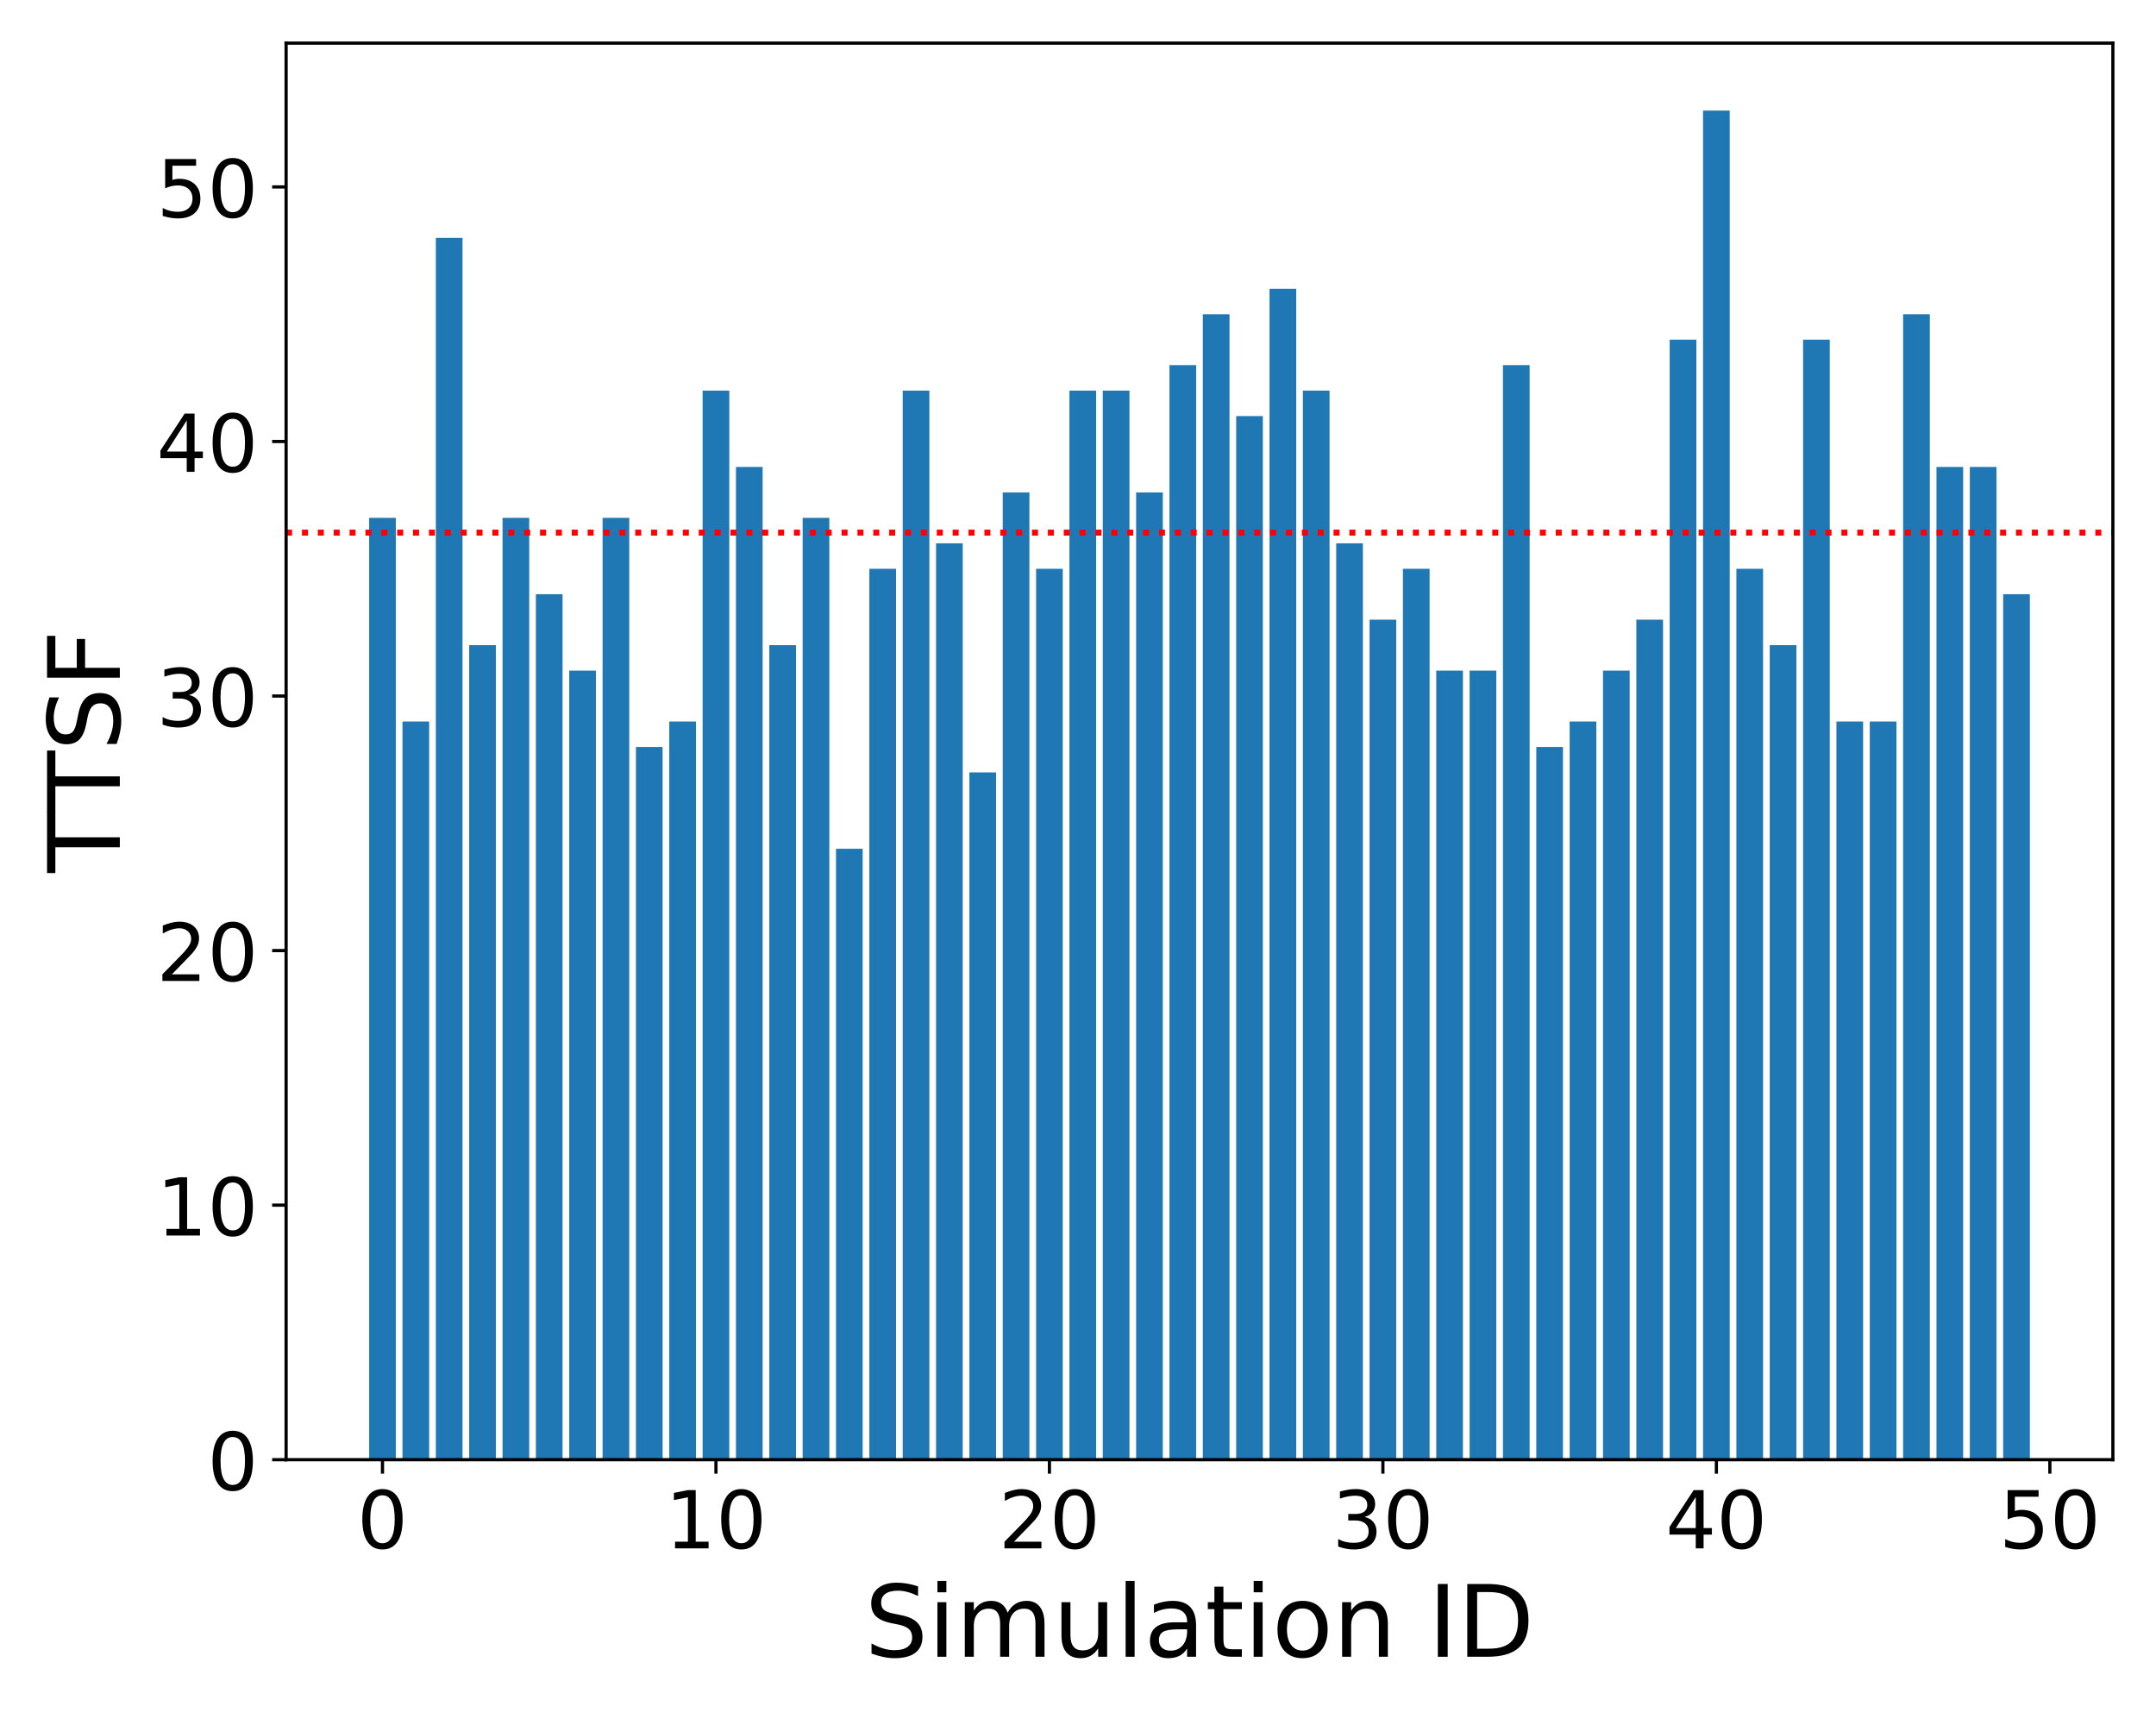 <?xml version="1.0" encoding="utf-8" standalone="no"?>
<!DOCTYPE svg PUBLIC "-//W3C//DTD SVG 1.1//EN"
  "http://www.w3.org/Graphics/SVG/1.1/DTD/svg11.dtd">
<!-- Created with matplotlib (https://matplotlib.org/) -->
<svg height="432pt" version="1.1" viewBox="0 0 540 432" width="540pt" xmlns="http://www.w3.org/2000/svg" xmlns:xlink="http://www.w3.org/1999/xlink">
 <defs>
  <style type="text/css">
*{stroke-linecap:butt;stroke-linejoin:round;}
  </style>
 </defs>
 <g id="figure_1">
  <g id="patch_1">
   <path d="M 0 432 
L 540 432 
L 540 0 
L 0 0 
z
" style="fill:#ffffff;"/>
  </g>
  <g id="axes_1">
   <g id="patch_2">
    <path d="M 71.66 365.56 
L 529.2 365.56 
L 529.2 10.8 
L 71.66 10.8 
z
" style="fill:#ffffff;"/>
   </g>
   <g id="patch_3">
    <path clip-path="url(#pe5330bc76d)" d="M 92.457 365.56 
L 99.139 365.56 
L 99.139 129.691 
L 92.457 129.691 
z
" style="fill:#1f77b4;"/>
   </g>
   <g id="patch_4">
    <path clip-path="url(#pe5330bc76d)" d="M 100.81 365.56 
L 107.491 365.56 
L 107.491 180.69 
L 100.81 180.69 
z
" style="fill:#1f77b4;"/>
   </g>
   <g id="patch_5">
    <path clip-path="url(#pe5330bc76d)" d="M 109.162 365.56 
L 115.844 365.56 
L 115.844 59.568 
L 109.162 59.568 
z
" style="fill:#1f77b4;"/>
   </g>
   <g id="patch_6">
    <path clip-path="url(#pe5330bc76d)" d="M 117.514 365.56 
L 124.196 365.56 
L 124.196 161.565 
L 117.514 161.565 
z
" style="fill:#1f77b4;"/>
   </g>
   <g id="patch_7">
    <path clip-path="url(#pe5330bc76d)" d="M 125.867 365.56 
L 132.548 365.56 
L 132.548 129.691 
L 125.867 129.691 
z
" style="fill:#1f77b4;"/>
   </g>
   <g id="patch_8">
    <path clip-path="url(#pe5330bc76d)" d="M 134.219 365.56 
L 140.901 365.56 
L 140.901 148.815 
L 134.219 148.815 
z
" style="fill:#1f77b4;"/>
   </g>
   <g id="patch_9">
    <path clip-path="url(#pe5330bc76d)" d="M 142.571 365.56 
L 149.253 365.56 
L 149.253 167.94 
L 142.571 167.94 
z
" style="fill:#1f77b4;"/>
   </g>
   <g id="patch_10">
    <path clip-path="url(#pe5330bc76d)" d="M 150.924 365.56 
L 157.605 365.56 
L 157.605 129.691 
L 150.924 129.691 
z
" style="fill:#1f77b4;"/>
   </g>
   <g id="patch_11">
    <path clip-path="url(#pe5330bc76d)" d="M 159.276 365.56 
L 165.958 365.56 
L 165.958 187.064 
L 159.276 187.064 
z
" style="fill:#1f77b4;"/>
   </g>
   <g id="patch_12">
    <path clip-path="url(#pe5330bc76d)" d="M 167.628 365.56 
L 174.31 365.56 
L 174.31 180.69 
L 167.628 180.69 
z
" style="fill:#1f77b4;"/>
   </g>
   <g id="patch_13">
    <path clip-path="url(#pe5330bc76d)" d="M 175.98 365.56 
L 182.662 365.56 
L 182.662 97.817 
L 175.98 97.817 
z
" style="fill:#1f77b4;"/>
   </g>
   <g id="patch_14">
    <path clip-path="url(#pe5330bc76d)" d="M 184.333 365.56 
L 191.015 365.56 
L 191.015 116.941 
L 184.333 116.941 
z
" style="fill:#1f77b4;"/>
   </g>
   <g id="patch_15">
    <path clip-path="url(#pe5330bc76d)" d="M 192.685 365.56 
L 199.367 365.56 
L 199.367 161.565 
L 192.685 161.565 
z
" style="fill:#1f77b4;"/>
   </g>
   <g id="patch_16">
    <path clip-path="url(#pe5330bc76d)" d="M 201.037 365.56 
L 207.719 365.56 
L 207.719 129.691 
L 201.037 129.691 
z
" style="fill:#1f77b4;"/>
   </g>
   <g id="patch_17">
    <path clip-path="url(#pe5330bc76d)" d="M 209.39 365.56 
L 216.072 365.56 
L 216.072 212.564 
L 209.39 212.564 
z
" style="fill:#1f77b4;"/>
   </g>
   <g id="patch_18">
    <path clip-path="url(#pe5330bc76d)" d="M 217.742 365.56 
L 224.424 365.56 
L 224.424 142.441 
L 217.742 142.441 
z
" style="fill:#1f77b4;"/>
   </g>
   <g id="patch_19">
    <path clip-path="url(#pe5330bc76d)" d="M 226.094 365.56 
L 232.776 365.56 
L 232.776 97.817 
L 226.094 97.817 
z
" style="fill:#1f77b4;"/>
   </g>
   <g id="patch_20">
    <path clip-path="url(#pe5330bc76d)" d="M 234.447 365.56 
L 241.129 365.56 
L 241.129 136.066 
L 234.447 136.066 
z
" style="fill:#1f77b4;"/>
   </g>
   <g id="patch_21">
    <path clip-path="url(#pe5330bc76d)" d="M 242.799 365.56 
L 249.481 365.56 
L 249.481 193.439 
L 242.799 193.439 
z
" style="fill:#1f77b4;"/>
   </g>
   <g id="patch_22">
    <path clip-path="url(#pe5330bc76d)" d="M 251.151 365.56 
L 257.833 365.56 
L 257.833 123.316 
L 251.151 123.316 
z
" style="fill:#1f77b4;"/>
   </g>
   <g id="patch_23">
    <path clip-path="url(#pe5330bc76d)" d="M 259.504 365.56 
L 266.185 365.56 
L 266.185 142.441 
L 259.504 142.441 
z
" style="fill:#1f77b4;"/>
   </g>
   <g id="patch_24">
    <path clip-path="url(#pe5330bc76d)" d="M 267.856 365.56 
L 274.538 365.56 
L 274.538 97.817 
L 267.856 97.817 
z
" style="fill:#1f77b4;"/>
   </g>
   <g id="patch_25">
    <path clip-path="url(#pe5330bc76d)" d="M 276.208 365.56 
L 282.89 365.56 
L 282.89 97.817 
L 276.208 97.817 
z
" style="fill:#1f77b4;"/>
   </g>
   <g id="patch_26">
    <path clip-path="url(#pe5330bc76d)" d="M 284.561 365.56 
L 291.242 365.56 
L 291.242 123.316 
L 284.561 123.316 
z
" style="fill:#1f77b4;"/>
   </g>
   <g id="patch_27">
    <path clip-path="url(#pe5330bc76d)" d="M 292.913 365.56 
L 299.595 365.56 
L 299.595 91.442 
L 292.913 91.442 
z
" style="fill:#1f77b4;"/>
   </g>
   <g id="patch_28">
    <path clip-path="url(#pe5330bc76d)" d="M 301.265 365.56 
L 307.947 365.56 
L 307.947 78.692 
L 301.265 78.692 
z
" style="fill:#1f77b4;"/>
   </g>
   <g id="patch_29">
    <path clip-path="url(#pe5330bc76d)" d="M 309.618 365.56 
L 316.299 365.56 
L 316.299 104.191 
L 309.618 104.191 
z
" style="fill:#1f77b4;"/>
   </g>
   <g id="patch_30">
    <path clip-path="url(#pe5330bc76d)" d="M 317.97 365.56 
L 324.652 365.56 
L 324.652 72.317 
L 317.97 72.317 
z
" style="fill:#1f77b4;"/>
   </g>
   <g id="patch_31">
    <path clip-path="url(#pe5330bc76d)" d="M 326.322 365.56 
L 333.004 365.56 
L 333.004 97.817 
L 326.322 97.817 
z
" style="fill:#1f77b4;"/>
   </g>
   <g id="patch_32">
    <path clip-path="url(#pe5330bc76d)" d="M 334.675 365.56 
L 341.356 365.56 
L 341.356 136.066 
L 334.675 136.066 
z
" style="fill:#1f77b4;"/>
   </g>
   <g id="patch_33">
    <path clip-path="url(#pe5330bc76d)" d="M 343.027 365.56 
L 349.709 365.56 
L 349.709 155.19 
L 343.027 155.19 
z
" style="fill:#1f77b4;"/>
   </g>
   <g id="patch_34">
    <path clip-path="url(#pe5330bc76d)" d="M 351.379 365.56 
L 358.061 365.56 
L 358.061 142.441 
L 351.379 142.441 
z
" style="fill:#1f77b4;"/>
   </g>
   <g id="patch_35">
    <path clip-path="url(#pe5330bc76d)" d="M 359.731 365.56 
L 366.413 365.56 
L 366.413 167.94 
L 359.731 167.94 
z
" style="fill:#1f77b4;"/>
   </g>
   <g id="patch_36">
    <path clip-path="url(#pe5330bc76d)" d="M 368.084 365.56 
L 374.766 365.56 
L 374.766 167.94 
L 368.084 167.94 
z
" style="fill:#1f77b4;"/>
   </g>
   <g id="patch_37">
    <path clip-path="url(#pe5330bc76d)" d="M 376.436 365.56 
L 383.118 365.56 
L 383.118 91.442 
L 376.436 91.442 
z
" style="fill:#1f77b4;"/>
   </g>
   <g id="patch_38">
    <path clip-path="url(#pe5330bc76d)" d="M 384.788 365.56 
L 391.47 365.56 
L 391.47 187.064 
L 384.788 187.064 
z
" style="fill:#1f77b4;"/>
   </g>
   <g id="patch_39">
    <path clip-path="url(#pe5330bc76d)" d="M 393.141 365.56 
L 399.823 365.56 
L 399.823 180.69 
L 393.141 180.69 
z
" style="fill:#1f77b4;"/>
   </g>
   <g id="patch_40">
    <path clip-path="url(#pe5330bc76d)" d="M 401.493 365.56 
L 408.175 365.56 
L 408.175 167.94 
L 401.493 167.94 
z
" style="fill:#1f77b4;"/>
   </g>
   <g id="patch_41">
    <path clip-path="url(#pe5330bc76d)" d="M 409.845 365.56 
L 416.527 365.56 
L 416.527 155.19 
L 409.845 155.19 
z
" style="fill:#1f77b4;"/>
   </g>
   <g id="patch_42">
    <path clip-path="url(#pe5330bc76d)" d="M 418.198 365.56 
L 424.88 365.56 
L 424.88 85.067 
L 418.198 85.067 
z
" style="fill:#1f77b4;"/>
   </g>
   <g id="patch_43">
    <path clip-path="url(#pe5330bc76d)" d="M 426.55 365.56 
L 433.232 365.56 
L 433.232 27.693 
L 426.55 27.693 
z
" style="fill:#1f77b4;"/>
   </g>
   <g id="patch_44">
    <path clip-path="url(#pe5330bc76d)" d="M 434.902 365.56 
L 441.584 365.56 
L 441.584 142.441 
L 434.902 142.441 
z
" style="fill:#1f77b4;"/>
   </g>
   <g id="patch_45">
    <path clip-path="url(#pe5330bc76d)" d="M 443.255 365.56 
L 449.936 365.56 
L 449.936 161.565 
L 443.255 161.565 
z
" style="fill:#1f77b4;"/>
   </g>
   <g id="patch_46">
    <path clip-path="url(#pe5330bc76d)" d="M 451.607 365.56 
L 458.289 365.56 
L 458.289 85.067 
L 451.607 85.067 
z
" style="fill:#1f77b4;"/>
   </g>
   <g id="patch_47">
    <path clip-path="url(#pe5330bc76d)" d="M 459.959 365.56 
L 466.641 365.56 
L 466.641 180.69 
L 459.959 180.69 
z
" style="fill:#1f77b4;"/>
   </g>
   <g id="patch_48">
    <path clip-path="url(#pe5330bc76d)" d="M 468.312 365.56 
L 474.993 365.56 
L 474.993 180.69 
L 468.312 180.69 
z
" style="fill:#1f77b4;"/>
   </g>
   <g id="patch_49">
    <path clip-path="url(#pe5330bc76d)" d="M 476.664 365.56 
L 483.346 365.56 
L 483.346 78.692 
L 476.664 78.692 
z
" style="fill:#1f77b4;"/>
   </g>
   <g id="patch_50">
    <path clip-path="url(#pe5330bc76d)" d="M 485.016 365.56 
L 491.698 365.56 
L 491.698 116.941 
L 485.016 116.941 
z
" style="fill:#1f77b4;"/>
   </g>
   <g id="patch_51">
    <path clip-path="url(#pe5330bc76d)" d="M 493.369 365.56 
L 500.05 365.56 
L 500.05 116.941 
L 493.369 116.941 
z
" style="fill:#1f77b4;"/>
   </g>
   <g id="patch_52">
    <path clip-path="url(#pe5330bc76d)" d="M 501.721 365.56 
L 508.403 365.56 
L 508.403 148.815 
L 501.721 148.815 
z
" style="fill:#1f77b4;"/>
   </g>
   <g id="matplotlib.axis_1">
    <g id="xtick_1">
     <g id="line2d_1">
      <defs>
       <path d="M 0 0 
L 0 3.5 
" id="m22768e001c" style="stroke:#000000;stroke-width:0.8;"/>
      </defs>
      <g>
       <use style="stroke:#000000;stroke-width:0.8;" x="95.798" xlink:href="#m22768e001c" y="365.56"/>
      </g>
     </g>
     <g id="text_1">
      <!-- 0 -->
      <defs>
       <path d="M 31.781 66.406 
Q 24.172 66.406 20.328 58.906 
Q 16.5 51.422 16.5 36.375 
Q 16.5 21.391 20.328 13.891 
Q 24.172 6.391 31.781 6.391 
Q 39.453 6.391 43.281 13.891 
Q 47.125 21.391 47.125 36.375 
Q 47.125 51.422 43.281 58.906 
Q 39.453 66.406 31.781 66.406 
z
M 31.781 74.219 
Q 44.047 74.219 50.516 64.516 
Q 56.984 54.828 56.984 36.375 
Q 56.984 17.969 50.516 8.266 
Q 44.047 -1.422 31.781 -1.422 
Q 19.531 -1.422 13.062 8.266 
Q 6.594 17.969 6.594 36.375 
Q 6.594 54.828 13.062 64.516 
Q 19.531 74.219 31.781 74.219 
z
" id="DejaVuSans-48"/>
      </defs>
      <g transform="translate(89.436 387.757)scale(0.2 -0.2)">
       <use xlink:href="#DejaVuSans-48"/>
      </g>
     </g>
    </g>
    <g id="xtick_2">
     <g id="line2d_2">
      <g>
       <use style="stroke:#000000;stroke-width:0.8;" x="179.321" xlink:href="#m22768e001c" y="365.56"/>
      </g>
     </g>
     <g id="text_2">
      <!-- 10 -->
      <defs>
       <path d="M 12.406 8.297 
L 28.516 8.297 
L 28.516 63.922 
L 10.984 60.406 
L 10.984 69.391 
L 28.422 72.906 
L 38.281 72.906 
L 38.281 8.297 
L 54.391 8.297 
L 54.391 0 
L 12.406 0 
z
" id="DejaVuSans-49"/>
      </defs>
      <g transform="translate(166.596 387.757)scale(0.2 -0.2)">
       <use xlink:href="#DejaVuSans-49"/>
       <use x="63.623" xlink:href="#DejaVuSans-48"/>
      </g>
     </g>
    </g>
    <g id="xtick_3">
     <g id="line2d_3">
      <g>
       <use style="stroke:#000000;stroke-width:0.8;" x="262.845" xlink:href="#m22768e001c" y="365.56"/>
      </g>
     </g>
     <g id="text_3">
      <!-- 20 -->
      <defs>
       <path d="M 19.188 8.297 
L 53.609 8.297 
L 53.609 0 
L 7.328 0 
L 7.328 8.297 
Q 12.938 14.109 22.625 23.891 
Q 32.328 33.688 34.812 36.531 
Q 39.547 41.844 41.422 45.531 
Q 43.312 49.219 43.312 52.781 
Q 43.312 58.594 39.234 62.25 
Q 35.156 65.922 28.609 65.922 
Q 23.969 65.922 18.812 64.312 
Q 13.672 62.703 7.812 59.422 
L 7.812 69.391 
Q 13.766 71.781 18.938 73 
Q 24.125 74.219 28.422 74.219 
Q 39.75 74.219 46.484 68.547 
Q 53.219 62.891 53.219 53.422 
Q 53.219 48.922 51.531 44.891 
Q 49.859 40.875 45.406 35.406 
Q 44.188 33.984 37.641 27.219 
Q 31.109 20.453 19.188 8.297 
z
" id="DejaVuSans-50"/>
      </defs>
      <g transform="translate(250.12 387.757)scale(0.2 -0.2)">
       <use xlink:href="#DejaVuSans-50"/>
       <use x="63.623" xlink:href="#DejaVuSans-48"/>
      </g>
     </g>
    </g>
    <g id="xtick_4">
     <g id="line2d_4">
      <g>
       <use style="stroke:#000000;stroke-width:0.8;" x="346.368" xlink:href="#m22768e001c" y="365.56"/>
      </g>
     </g>
     <g id="text_4">
      <!-- 30 -->
      <defs>
       <path d="M 40.578 39.312 
Q 47.656 37.797 51.625 33 
Q 55.609 28.219 55.609 21.188 
Q 55.609 10.406 48.188 4.484 
Q 40.766 -1.422 27.094 -1.422 
Q 22.516 -1.422 17.656 -0.516 
Q 12.797 0.391 7.625 2.203 
L 7.625 11.719 
Q 11.719 9.328 16.594 8.109 
Q 21.484 6.891 26.812 6.891 
Q 36.078 6.891 40.938 10.547 
Q 45.797 14.203 45.797 21.188 
Q 45.797 27.641 41.281 31.266 
Q 36.766 34.906 28.719 34.906 
L 20.219 34.906 
L 20.219 43.016 
L 29.109 43.016 
Q 36.375 43.016 40.234 45.922 
Q 44.094 48.828 44.094 54.297 
Q 44.094 59.906 40.109 62.906 
Q 36.141 65.922 28.719 65.922 
Q 24.656 65.922 20.016 65.031 
Q 15.375 64.156 9.812 62.312 
L 9.812 71.094 
Q 15.438 72.656 20.344 73.438 
Q 25.25 74.219 29.594 74.219 
Q 40.828 74.219 47.359 69.109 
Q 53.906 64.016 53.906 55.328 
Q 53.906 49.266 50.438 45.094 
Q 46.969 40.922 40.578 39.312 
z
" id="DejaVuSans-51"/>
      </defs>
      <g transform="translate(333.643 387.757)scale(0.2 -0.2)">
       <use xlink:href="#DejaVuSans-51"/>
       <use x="63.623" xlink:href="#DejaVuSans-48"/>
      </g>
     </g>
    </g>
    <g id="xtick_5">
     <g id="line2d_5">
      <g>
       <use style="stroke:#000000;stroke-width:0.8;" x="429.891" xlink:href="#m22768e001c" y="365.56"/>
      </g>
     </g>
     <g id="text_5">
      <!-- 40 -->
      <defs>
       <path d="M 37.797 64.312 
L 12.891 25.391 
L 37.797 25.391 
z
M 35.203 72.906 
L 47.609 72.906 
L 47.609 25.391 
L 58.016 25.391 
L 58.016 17.188 
L 47.609 17.188 
L 47.609 0 
L 37.797 0 
L 37.797 17.188 
L 4.891 17.188 
L 4.891 26.703 
z
" id="DejaVuSans-52"/>
      </defs>
      <g transform="translate(417.166 387.757)scale(0.2 -0.2)">
       <use xlink:href="#DejaVuSans-52"/>
       <use x="63.623" xlink:href="#DejaVuSans-48"/>
      </g>
     </g>
    </g>
    <g id="xtick_6">
     <g id="line2d_6">
      <g>
       <use style="stroke:#000000;stroke-width:0.8;" x="513.414" xlink:href="#m22768e001c" y="365.56"/>
      </g>
     </g>
     <g id="text_6">
      <!-- 50 -->
      <defs>
       <path d="M 10.797 72.906 
L 49.516 72.906 
L 49.516 64.594 
L 19.828 64.594 
L 19.828 46.734 
Q 21.969 47.469 24.109 47.828 
Q 26.266 48.188 28.422 48.188 
Q 40.625 48.188 47.75 41.5 
Q 54.891 34.812 54.891 23.391 
Q 54.891 11.625 47.562 5.094 
Q 40.234 -1.422 26.906 -1.422 
Q 22.312 -1.422 17.547 -0.641 
Q 12.797 0.141 7.719 1.703 
L 7.719 11.625 
Q 12.109 9.234 16.797 8.062 
Q 21.484 6.891 26.703 6.891 
Q 35.156 6.891 40.078 11.328 
Q 45.016 15.766 45.016 23.391 
Q 45.016 31 40.078 35.438 
Q 35.156 39.891 26.703 39.891 
Q 22.75 39.891 18.812 39.016 
Q 14.891 38.141 10.797 36.281 
z
" id="DejaVuSans-53"/>
      </defs>
      <g transform="translate(500.689 387.757)scale(0.2 -0.2)">
       <use xlink:href="#DejaVuSans-53"/>
       <use x="63.623" xlink:href="#DejaVuSans-48"/>
      </g>
     </g>
    </g>
    <g id="text_7">
     <!-- Simulation ID -->
     <defs>
      <path d="M 53.516 70.516 
L 53.516 60.891 
Q 47.906 63.578 42.922 64.891 
Q 37.938 66.219 33.297 66.219 
Q 25.25 66.219 20.875 63.094 
Q 16.5 59.969 16.5 54.203 
Q 16.5 49.359 19.406 46.891 
Q 22.312 44.438 30.422 42.922 
L 36.375 41.703 
Q 47.406 39.594 52.656 34.297 
Q 57.906 29 57.906 20.125 
Q 57.906 9.516 50.797 4.047 
Q 43.703 -1.422 29.984 -1.422 
Q 24.812 -1.422 18.969 -0.25 
Q 13.141 0.922 6.891 3.219 
L 6.891 13.375 
Q 12.891 10.016 18.656 8.297 
Q 24.422 6.594 29.984 6.594 
Q 38.422 6.594 43.016 9.906 
Q 47.609 13.234 47.609 19.391 
Q 47.609 24.75 44.312 27.781 
Q 41.016 30.812 33.5 32.328 
L 27.484 33.5 
Q 16.453 35.688 11.516 40.375 
Q 6.594 45.062 6.594 53.422 
Q 6.594 63.094 13.406 68.656 
Q 20.219 74.219 32.172 74.219 
Q 37.312 74.219 42.625 73.281 
Q 47.953 72.359 53.516 70.516 
z
" id="DejaVuSans-83"/>
      <path d="M 9.422 54.688 
L 18.406 54.688 
L 18.406 0 
L 9.422 0 
z
M 9.422 75.984 
L 18.406 75.984 
L 18.406 64.594 
L 9.422 64.594 
z
" id="DejaVuSans-105"/>
      <path d="M 52 44.188 
Q 55.375 50.25 60.062 53.125 
Q 64.75 56 71.094 56 
Q 79.641 56 84.281 50.016 
Q 88.922 44.047 88.922 33.016 
L 88.922 0 
L 79.891 0 
L 79.891 32.719 
Q 79.891 40.578 77.094 44.375 
Q 74.312 48.188 68.609 48.188 
Q 61.625 48.188 57.562 43.547 
Q 53.516 38.922 53.516 30.906 
L 53.516 0 
L 44.484 0 
L 44.484 32.719 
Q 44.484 40.625 41.703 44.406 
Q 38.922 48.188 33.109 48.188 
Q 26.219 48.188 22.156 43.531 
Q 18.109 38.875 18.109 30.906 
L 18.109 0 
L 9.078 0 
L 9.078 54.688 
L 18.109 54.688 
L 18.109 46.188 
Q 21.188 51.219 25.484 53.609 
Q 29.781 56 35.688 56 
Q 41.656 56 45.828 52.969 
Q 50 49.953 52 44.188 
z
" id="DejaVuSans-109"/>
      <path d="M 8.5 21.578 
L 8.5 54.688 
L 17.484 54.688 
L 17.484 21.922 
Q 17.484 14.156 20.5 10.266 
Q 23.531 6.391 29.594 6.391 
Q 36.859 6.391 41.078 11.031 
Q 45.312 15.672 45.312 23.688 
L 45.312 54.688 
L 54.297 54.688 
L 54.297 0 
L 45.312 0 
L 45.312 8.406 
Q 42.047 3.422 37.719 1 
Q 33.406 -1.422 27.688 -1.422 
Q 18.266 -1.422 13.375 4.438 
Q 8.5 10.297 8.5 21.578 
z
M 31.109 56 
z
" id="DejaVuSans-117"/>
      <path d="M 9.422 75.984 
L 18.406 75.984 
L 18.406 0 
L 9.422 0 
z
" id="DejaVuSans-108"/>
      <path d="M 34.281 27.484 
Q 23.391 27.484 19.188 25 
Q 14.984 22.516 14.984 16.5 
Q 14.984 11.719 18.141 8.906 
Q 21.297 6.109 26.703 6.109 
Q 34.188 6.109 38.703 11.406 
Q 43.219 16.703 43.219 25.484 
L 43.219 27.484 
z
M 52.203 31.203 
L 52.203 0 
L 43.219 0 
L 43.219 8.297 
Q 40.141 3.328 35.547 0.953 
Q 30.953 -1.422 24.312 -1.422 
Q 15.922 -1.422 10.953 3.297 
Q 6 8.016 6 15.922 
Q 6 25.141 12.172 29.828 
Q 18.359 34.516 30.609 34.516 
L 43.219 34.516 
L 43.219 35.406 
Q 43.219 41.609 39.141 45 
Q 35.062 48.391 27.688 48.391 
Q 23 48.391 18.547 47.266 
Q 14.109 46.141 10.016 43.891 
L 10.016 52.203 
Q 14.938 54.109 19.578 55.047 
Q 24.219 56 28.609 56 
Q 40.484 56 46.344 49.844 
Q 52.203 43.703 52.203 31.203 
z
" id="DejaVuSans-97"/>
      <path d="M 18.312 70.219 
L 18.312 54.688 
L 36.812 54.688 
L 36.812 47.703 
L 18.312 47.703 
L 18.312 18.016 
Q 18.312 11.328 20.141 9.422 
Q 21.969 7.516 27.594 7.516 
L 36.812 7.516 
L 36.812 0 
L 27.594 0 
Q 17.188 0 13.234 3.875 
Q 9.281 7.766 9.281 18.016 
L 9.281 47.703 
L 2.688 47.703 
L 2.688 54.688 
L 9.281 54.688 
L 9.281 70.219 
z
" id="DejaVuSans-116"/>
      <path d="M 30.609 48.391 
Q 23.391 48.391 19.188 42.75 
Q 14.984 37.109 14.984 27.297 
Q 14.984 17.484 19.156 11.844 
Q 23.344 6.203 30.609 6.203 
Q 37.797 6.203 41.984 11.859 
Q 46.188 17.531 46.188 27.297 
Q 46.188 37.016 41.984 42.703 
Q 37.797 48.391 30.609 48.391 
z
M 30.609 56 
Q 42.328 56 49.016 48.375 
Q 55.719 40.766 55.719 27.297 
Q 55.719 13.875 49.016 6.219 
Q 42.328 -1.422 30.609 -1.422 
Q 18.844 -1.422 12.172 6.219 
Q 5.516 13.875 5.516 27.297 
Q 5.516 40.766 12.172 48.375 
Q 18.844 56 30.609 56 
z
" id="DejaVuSans-111"/>
      <path d="M 54.891 33.016 
L 54.891 0 
L 45.906 0 
L 45.906 32.719 
Q 45.906 40.484 42.875 44.328 
Q 39.844 48.188 33.797 48.188 
Q 26.516 48.188 22.312 43.547 
Q 18.109 38.922 18.109 30.906 
L 18.109 0 
L 9.078 0 
L 9.078 54.688 
L 18.109 54.688 
L 18.109 46.188 
Q 21.344 51.125 25.703 53.562 
Q 30.078 56 35.797 56 
Q 45.219 56 50.047 50.172 
Q 54.891 44.344 54.891 33.016 
z
" id="DejaVuSans-110"/>
      <path id="DejaVuSans-32"/>
      <path d="M 9.812 72.906 
L 19.672 72.906 
L 19.672 0 
L 9.812 0 
z
" id="DejaVuSans-73"/>
      <path d="M 19.672 64.797 
L 19.672 8.109 
L 31.594 8.109 
Q 46.688 8.109 53.688 14.938 
Q 60.688 21.781 60.688 36.531 
Q 60.688 51.172 53.688 57.984 
Q 46.688 64.797 31.594 64.797 
z
M 9.812 72.906 
L 30.078 72.906 
Q 51.266 72.906 61.172 64.094 
Q 71.094 55.281 71.094 36.531 
Q 71.094 17.672 61.125 8.828 
Q 51.172 0 30.078 0 
L 9.812 0 
z
" id="DejaVuSans-68"/>
     </defs>
     <g transform="translate(216.563 414.912)scale(0.25 -0.25)">
      <use xlink:href="#DejaVuSans-83"/>
      <use x="63.477" xlink:href="#DejaVuSans-105"/>
      <use x="91.26" xlink:href="#DejaVuSans-109"/>
      <use x="188.672" xlink:href="#DejaVuSans-117"/>
      <use x="252.051" xlink:href="#DejaVuSans-108"/>
      <use x="279.834" xlink:href="#DejaVuSans-97"/>
      <use x="341.113" xlink:href="#DejaVuSans-116"/>
      <use x="380.322" xlink:href="#DejaVuSans-105"/>
      <use x="408.105" xlink:href="#DejaVuSans-111"/>
      <use x="469.287" xlink:href="#DejaVuSans-110"/>
      <use x="532.666" xlink:href="#DejaVuSans-32"/>
      <use x="564.453" xlink:href="#DejaVuSans-73"/>
      <use x="593.945" xlink:href="#DejaVuSans-68"/>
     </g>
    </g>
   </g>
   <g id="matplotlib.axis_2">
    <g id="ytick_1">
     <g id="line2d_7">
      <defs>
       <path d="M 0 0 
L -3.5 0 
" id="mb0eb0937db" style="stroke:#000000;stroke-width:0.8;"/>
      </defs>
      <g>
       <use style="stroke:#000000;stroke-width:0.8;" x="71.66" xlink:href="#mb0eb0937db" y="365.56"/>
      </g>
     </g>
     <g id="text_8">
      <!-- 0 -->
      <g transform="translate(51.935 373.158)scale(0.2 -0.2)">
       <use xlink:href="#DejaVuSans-48"/>
      </g>
     </g>
    </g>
    <g id="ytick_2">
     <g id="line2d_8">
      <g>
       <use style="stroke:#000000;stroke-width:0.8;" x="71.66" xlink:href="#mb0eb0937db" y="301.812"/>
      </g>
     </g>
     <g id="text_9">
      <!-- 10 -->
      <g transform="translate(39.21 309.41)scale(0.2 -0.2)">
       <use xlink:href="#DejaVuSans-49"/>
       <use x="63.623" xlink:href="#DejaVuSans-48"/>
      </g>
     </g>
    </g>
    <g id="ytick_3">
     <g id="line2d_9">
      <g>
       <use style="stroke:#000000;stroke-width:0.8;" x="71.66" xlink:href="#mb0eb0937db" y="238.063"/>
      </g>
     </g>
     <g id="text_10">
      <!-- 20 -->
      <g transform="translate(39.21 245.662)scale(0.2 -0.2)">
       <use xlink:href="#DejaVuSans-50"/>
       <use x="63.623" xlink:href="#DejaVuSans-48"/>
      </g>
     </g>
    </g>
    <g id="ytick_4">
     <g id="line2d_10">
      <g>
       <use style="stroke:#000000;stroke-width:0.8;" x="71.66" xlink:href="#mb0eb0937db" y="174.315"/>
      </g>
     </g>
     <g id="text_11">
      <!-- 30 -->
      <g transform="translate(39.21 181.913)scale(0.2 -0.2)">
       <use xlink:href="#DejaVuSans-51"/>
       <use x="63.623" xlink:href="#DejaVuSans-48"/>
      </g>
     </g>
    </g>
    <g id="ytick_5">
     <g id="line2d_11">
      <g>
       <use style="stroke:#000000;stroke-width:0.8;" x="71.66" xlink:href="#mb0eb0937db" y="110.566"/>
      </g>
     </g>
     <g id="text_12">
      <!-- 40 -->
      <g transform="translate(39.21 118.165)scale(0.2 -0.2)">
       <use xlink:href="#DejaVuSans-52"/>
       <use x="63.623" xlink:href="#DejaVuSans-48"/>
      </g>
     </g>
    </g>
    <g id="ytick_6">
     <g id="line2d_12">
      <g>
       <use style="stroke:#000000;stroke-width:0.8;" x="71.66" xlink:href="#mb0eb0937db" y="46.818"/>
      </g>
     </g>
     <g id="text_13">
      <!-- 50 -->
      <g transform="translate(39.21 54.416)scale(0.2 -0.2)">
       <use xlink:href="#DejaVuSans-53"/>
       <use x="63.623" xlink:href="#DejaVuSans-48"/>
      </g>
     </g>
    </g>
    <g id="text_14">
     <!-- TTSF -->
     <defs>
      <path d="M -0.297 72.906 
L 61.375 72.906 
L 61.375 64.594 
L 35.5 64.594 
L 35.5 0 
L 25.594 0 
L 25.594 64.594 
L -0.297 64.594 
z
" id="DejaVuSans-84"/>
      <path d="M 9.812 72.906 
L 51.703 72.906 
L 51.703 64.594 
L 19.672 64.594 
L 19.672 43.109 
L 48.578 43.109 
L 48.578 34.812 
L 19.672 34.812 
L 19.672 0 
L 9.812 0 
z
" id="DejaVuSans-70"/>
     </defs>
     <g transform="translate(30.011 218.573)rotate(-90)scale(0.25 -0.25)">
      <use xlink:href="#DejaVuSans-84"/>
      <use x="61.068" xlink:href="#DejaVuSans-84"/>
      <use x="122.152" xlink:href="#DejaVuSans-83"/>
      <use x="185.629" xlink:href="#DejaVuSans-70"/>
     </g>
    </g>
   </g>
   <g id="line2d_13">
    <path clip-path="url(#pe5330bc76d)" d="M 71.66 133.388 
L 529.2 133.388 
" style="fill:none;stroke:#ff0000;stroke-dasharray:1.5,2.475;stroke-dashoffset:0;stroke-width:1.5;"/>
   </g>
   <g id="patch_53">
    <path d="M 71.66 365.56 
L 71.66 10.8 
" style="fill:none;stroke:#000000;stroke-linecap:square;stroke-linejoin:miter;stroke-width:0.8;"/>
   </g>
   <g id="patch_54">
    <path d="M 529.2 365.56 
L 529.2 10.8 
" style="fill:none;stroke:#000000;stroke-linecap:square;stroke-linejoin:miter;stroke-width:0.8;"/>
   </g>
   <g id="patch_55">
    <path d="M 71.66 365.56 
L 529.2 365.56 
" style="fill:none;stroke:#000000;stroke-linecap:square;stroke-linejoin:miter;stroke-width:0.8;"/>
   </g>
   <g id="patch_56">
    <path d="M 71.66 10.8 
L 529.2 10.8 
" style="fill:none;stroke:#000000;stroke-linecap:square;stroke-linejoin:miter;stroke-width:0.8;"/>
   </g>
  </g>
 </g>
 <defs>
  <clipPath id="pe5330bc76d">
   <rect height="354.76" width="457.54" x="71.66" y="10.8"/>
  </clipPath>
 </defs>
</svg>
